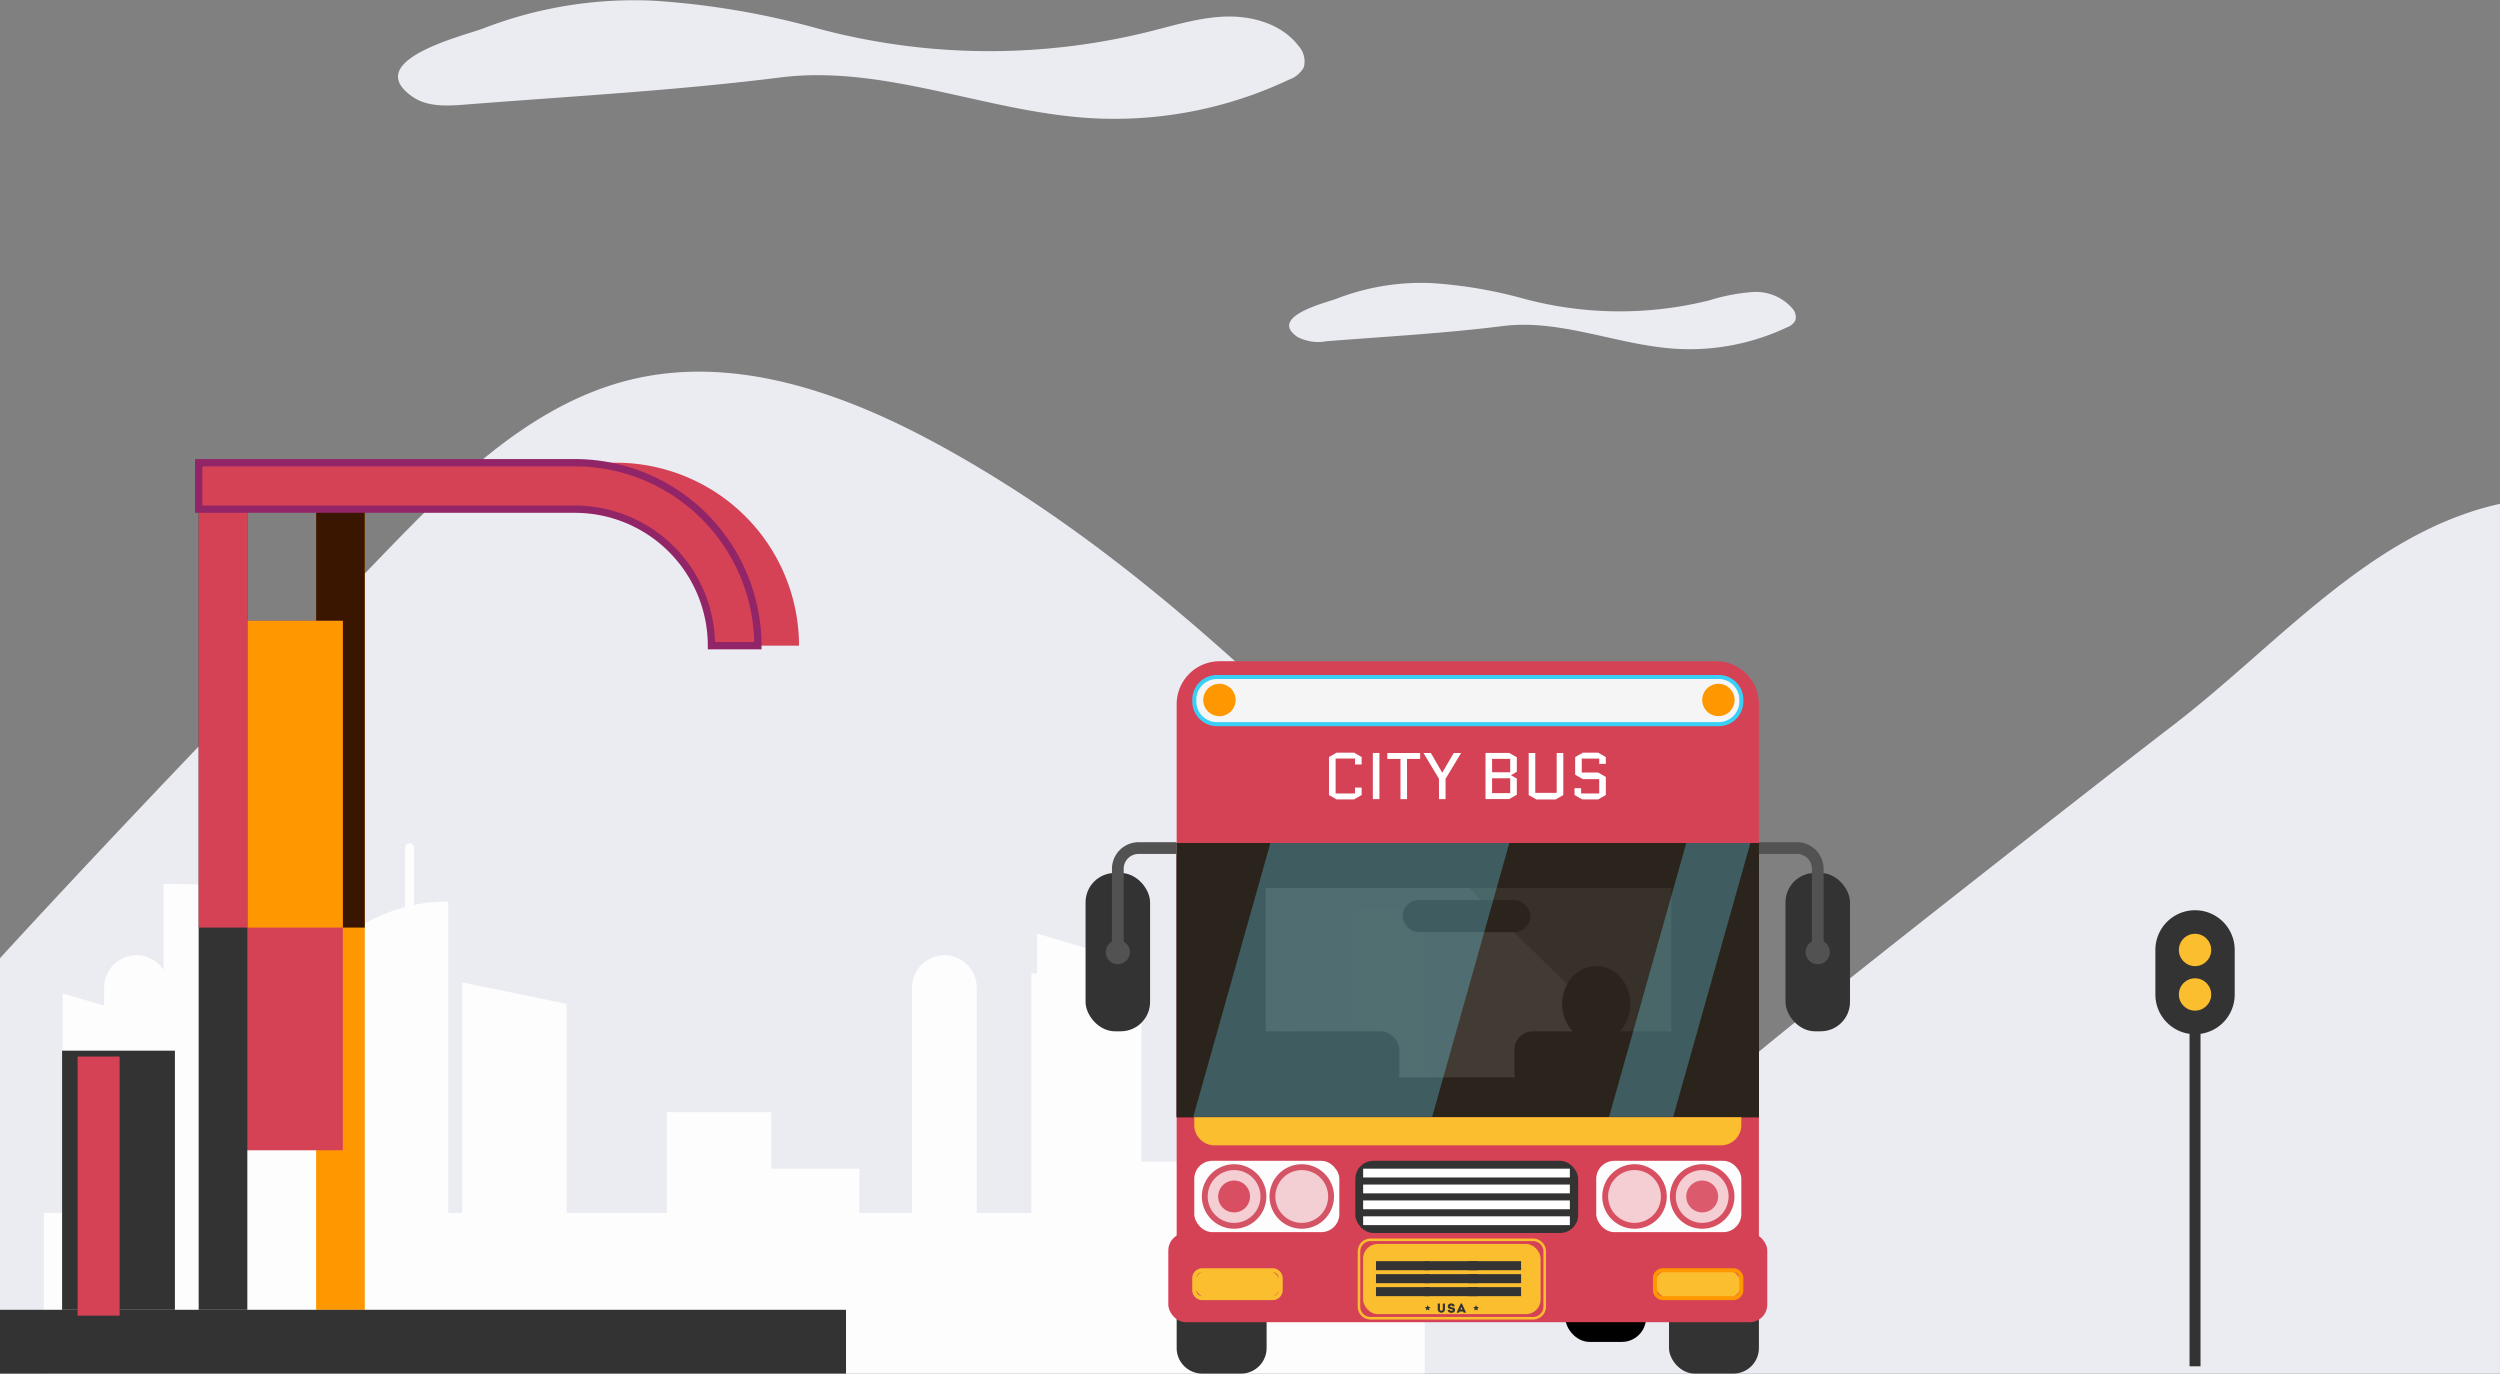 <svg xmlns="http://www.w3.org/2000/svg" width="342.167" height="188" viewBox="0 0 342.167 188">
  <rect x="0" y="0" width="342.167" height="188" fill="#808080" stroke="none"/>
  <g id="Group_12516" data-name="Group 12516" transform="translate(-17 -275)">
    <g id="Group_9233" data-name="Group 9233" transform="translate(17.049 220.385)">
      <path id="Path_12078" data-name="Path 12078" d="M-.049,238.959c16.7-18.2,34.5-36.652,52.3-55.1,9.907-10.27,20.633-21.017,34.543-24.2,14-3.2,28.568,1.954,41.194,8.789,37.864,20.5,65.3,55.507,97.41,84.187a12.485,12.485,0,0,0,4.962,3.158c3.677.939,7.3-1.5,10.212-3.931,9.57-7.98,47.461-37.622,56.731-44.725,14.472-11.089,27.014-26.411,44.812-30.363V295.818H-.049Z" transform="translate(0 -53.203)" fill="#ebecf2"/>
      <path id="Path_12079" data-name="Path 12079" d="M146.342,54.709a57.267,57.267,0,0,0-23.38,3.837c-2.737,1.008-16.68,4.394-9.564,9.317,2.022,1.4,4.692,1.262,7.143,1.069,14.59-1.146,28.847-1.918,43.2-3.719,14.069-1.765,27.853,4.581,42,5.542a55.924,55.924,0,0,0,27.617-5.242,3.674,3.674,0,0,0,2.014-1.688,3.136,3.136,0,0,0-.741-2.946c-2.2-2.879-6.061-4.058-9.685-4s-7.137,1.158-10.652,2.041A90.61,90.61,0,0,1,168.8,58.5,110.6,110.6,0,0,0,146.342,54.709Z" transform="translate(-56.974)" fill="#ebecf2"/>
      <path id="Path_12080" data-name="Path 12080" d="M380.465,133.84a32.009,32.009,0,0,0-13.066,2.145c-1.53.563-9.322,2.456-5.345,5.207a6.105,6.105,0,0,0,3.992.6c8.154-.64,16.121-1.072,24.143-2.078,7.862-.987,15.566,2.56,23.471,3.1a31.26,31.26,0,0,0,15.435-2.929,2.053,2.053,0,0,0,1.125-.944,1.752,1.752,0,0,0-.414-1.646,6.625,6.625,0,0,0-5.413-2.237,26.4,26.4,0,0,0-5.953,1.14,50.638,50.638,0,0,1-25.425-.234A61.83,61.83,0,0,0,380.465,133.84Z" transform="translate(-184.544 -40.475)" fill="#ebecf2"/>
    </g>
    <g id="Group_9232" data-name="Group 9232" transform="translate(-384.462 297.572)" opacity="0.9">
      <rect id="Rectangle_11276" data-name="Rectangle 11276" width="9.727" height="55.23" transform="translate(596.462 157.028) rotate(180)" fill="#fff"/>
      <rect id="Rectangle_11277" data-name="Rectangle 11277" width="12.36" height="27.192" transform="translate(583.195 157.028) rotate(180)" fill="#fff"/>
      <rect id="Rectangle_11278" data-name="Rectangle 11278" width="17.386" height="19.353" transform="translate(573.656 155.768) rotate(180)" fill="#fff"/>
      <rect id="Rectangle_11279" data-name="Rectangle 11279" width="15.102" height="19.641" transform="translate(519.089 157.028) rotate(180)" fill="#fff"/>
      <rect id="Rectangle_11280" data-name="Rectangle 11280" width="189" height="22.001" transform="translate(596.462 165.428) rotate(180)" fill="#fff"/>
      <path id="Path_12068" data-name="Path 12068" d="M745.409,180.215h-14.28V128.4l14.28,4.2Z" transform="translate(-187.727 -23.188)" fill="#fff"/>
      <rect id="Rectangle_11281" data-name="Rectangle 11281" width="14.28" height="46.352" transform="translate(556.901 157.028) rotate(180)" fill="#fff"/>
      <path id="Path_12069" data-name="Path 12069" d="M558.11,189.43H543.83V144.29l14.28,2.94Z" transform="translate(-79.093 -32.402)" fill="#fff"/>
      <rect id="Rectangle_11282" data-name="Rectangle 11282" width="14.28" height="27.802" transform="translate(507.014 157.448) rotate(180)" fill="#fff"/>
      <path id="Path_12070" data-name="Path 12070" d="M427.882,191.525H413.6V147.9l14.28,4.2Z" transform="translate(-3.561 -34.498)" fill="#fff"/>
      <g id="Group_9231" data-name="Group 9231" transform="translate(415.717 98.392)">
        <path id="Path_12071" data-name="Path 12071" d="M446.462,112.155v49.059c0,2.727,4.735,4.957,10.522,4.957v-1.516c5.787,0,10.522-.714,10.522-3.441V112.575Z" transform="translate(-438.337 -112.155)" fill="#fff"/>
        <path id="Path_12072" data-name="Path 12072" d="M431.542,135.432a4.438,4.438,0,0,0-4.425,4.425v43.79a4.425,4.425,0,0,0,8.85,0v-43.79A4.438,4.438,0,0,0,431.542,135.432Z" transform="translate(-427.117 -125.656)" fill="#fff"/>
      </g>
      <path id="Path_12073" data-name="Path 12073" d="M694.823,175.472h0a4.438,4.438,0,0,1-4.425-4.425v-31.19a4.438,4.438,0,0,1,4.425-4.425h0a4.438,4.438,0,0,1,4.425,4.425v31.19A4.438,4.438,0,0,1,694.823,175.472Z" transform="translate(-164.103 -27.264)" fill="#fff"/>
      <path id="Rectangle_11283" data-name="Rectangle 11283" d="M0,0H23.074a0,0,0,0,1,0,0V21.528A23.074,23.074,0,0,1,0,44.6H0a0,0,0,0,1,0,0V0A0,0,0,0,1,0,0Z" transform="translate(462.808 145.408) rotate(180)" fill="#fff"/>
      <path id="Path_12074" data-name="Path 12074" d="M812.584,174.75h0a.624.624,0,0,0,.622-.622V159.38a.624.624,0,0,0-.622-.622h0a.624.624,0,0,0-.622.622v14.748A.624.624,0,0,0,812.584,174.75Z" transform="translate(-234.61 -40.793)" fill="#fff"/>
      <path id="Path_12075" data-name="Path 12075" d="M525.781,114.917h0a.624.624,0,0,0,.622-.622V99.547a.624.624,0,0,0-.622-.622h0a.624.624,0,0,0-.622.622V114.3A.624.624,0,0,0,525.781,114.917Z" transform="translate(-68.264 -6.09)" fill="#fff"/>
      <path id="Path_12076" data-name="Path 12076" d="M480.441,119.917h0a.624.624,0,0,0,.622-.622V104.547a.624.624,0,0,0-.622-.622h0a.624.624,0,0,0-.622.622V119.3A.624.624,0,0,0,480.441,119.917Z" transform="translate(-41.967 -8.99)" fill="#fff"/>
      <path id="Path_12077" data-name="Path 12077" d="M475.3,104.417h0a.624.624,0,0,0,.622-.622V89.047a.624.624,0,0,0-.622-.622h0a.624.624,0,0,0-.622.622V103.8A.624.624,0,0,0,475.3,104.417Z" transform="translate(-38.988 0)" fill="#fff"/>
    </g>
    <g id="Group_9230" data-name="Group 9230" transform="translate(-13.727 156.825)">
      <rect id="Rectangle_11267" data-name="Rectangle 11267" width="6.661" height="115.189" transform="translate(80.654 297.443) rotate(180)" fill="#ff9800"/>
      <rect id="Rectangle_11268" data-name="Rectangle 11268" width="6.661" height="62.876" transform="translate(73.993 182.254)" fill="#3a1500"/>
      <rect id="Rectangle_11269" data-name="Rectangle 11269" width="16.397" height="72.467" transform="translate(61.249 203.144)" fill="#d54255"/>
      <rect id="Rectangle_11270" data-name="Rectangle 11270" width="16.397" height="41.986" transform="translate(61.249 203.144)" fill="#ff9800"/>
      <rect id="Rectangle_11271" data-name="Rectangle 11271" width="6.661" height="115.189" transform="translate(64.579 297.443) rotate(180)" fill="#333"/>
      <rect id="Rectangle_11272" data-name="Rectangle 11272" width="6.661" height="62.876" transform="translate(57.918 182.254)" fill="#d54255"/>
      <g id="Group_9229" data-name="Group 9229" transform="translate(57.919 181.505)">
        <path id="Path_12066" data-name="Path 12066" d="M148.1,206.544h-6.358a18.7,18.7,0,0,0-18.68-18.68H71.559v-6.359h51.508A25.067,25.067,0,0,1,148.1,206.544Z" transform="translate(-65.933 -181.505)" fill="#d54255"/>
        <path id="Path_12067" data-name="Path 12067" d="M141.1,206.544h-6.358a18.7,18.7,0,0,0-18.68-18.68H64.559v-6.359h51.508A25.067,25.067,0,0,1,141.1,206.544Z" transform="translate(-64.559 -181.505)" fill="#d54255" stroke="#922568" stroke-width="1"/>
      </g>
      <rect id="Rectangle_11273" data-name="Rectangle 11273" width="115.792" height="8.731" transform="translate(146.519 306.175) rotate(180)" fill="#333"/>
      <rect id="Rectangle_11274" data-name="Rectangle 11274" width="15.441" height="35.467" transform="translate(39.226 261.976)" fill="#333"/>
      <rect id="Rectangle_11275" data-name="Rectangle 11275" width="5.753" height="35.467" transform="translate(41.345 262.78)" fill="#d54255"/>
    </g>
    <g id="Group_9239" data-name="Group 9239" transform="translate(-304.357 320.623)">
      <g id="Group_9236" data-name="Group 9236" transform="translate(616.357 78.958)">
        <rect id="Rectangle_11284" data-name="Rectangle 11284" width="1.502" height="47.871" transform="translate(4.677 14.549)" fill="#333"/>
        <path id="Rectangle_11285" data-name="Rectangle 11285" d="M5.428,0h0a5.428,5.428,0,0,1,5.428,5.428v6.114A5.428,5.428,0,0,1,5.428,16.97h0A5.428,5.428,0,0,1,0,11.542V5.428A5.428,5.428,0,0,1,5.428,0Z" transform="translate(0 0)" fill="#333"/>
      </g>
      <g id="Group_9238" data-name="Group 9238" transform="translate(619.571 82.182)">
        <circle id="Ellipse_10545" data-name="Ellipse 10545" cx="2.214" cy="2.214" r="2.214" transform="translate(0)" fill="#fbbe2f"/>
        <g id="Group_9237" data-name="Group 9237" transform="translate(0 6.092)">
          <circle id="Ellipse_10546" data-name="Ellipse 10546" cx="2.214" cy="2.214" r="2.214" fill="#fbbe2f"/>
          <path id="Path_12081" data-name="Path 12081" d="M641.315,136.622c.019,0,.024.012.033.019.084.079.167.16.252.238a.289.289,0,0,1,.066.095q.108.236.22.471a.124.124,0,0,0,.168.07.126.126,0,0,0,.057-.177c-.079-.173-.158-.346-.237-.519a.2.2,0,0,0-.046-.066l-.421-.4a.146.146,0,0,0-.105-.043h-.536a.148.148,0,0,0-.1.037c-.079.067-.158.135-.24.2a1.186,1.186,0,0,1-.256.192l-.471.195a.126.126,0,1,0,.094.231c.165-.068.329-.137.495-.2a.446.446,0,0,0,.122-.073l.262-.219.081-.066v.039c0,.233,0,.466,0,.7a.1.1,0,0,1-.026.069l-.42.512a.175.175,0,0,0-.039.082l-.13.732a.161.161,0,0,0,0,.081.145.145,0,0,0,.148.1.15.15,0,0,0,.132-.135q.057-.329.114-.657a.131.131,0,0,1,.026-.065l.474-.579a.069.069,0,0,1,.006.013c.038.19.074.38.115.569a.541.541,0,0,0,.06.209c.14.2.28.405.422.607a.142.142,0,1,0,.23-.165l-.392-.566a.139.139,0,0,1-.023-.055c-.026-.13-.054-.259-.079-.39a1.914,1.914,0,0,1-.057-.32c0-.216,0-.432,0-.648C641.315,136.7,641.315,136.659,641.315,136.622Zm-.528-.622a.246.246,0,1,0,.247-.245A.248.248,0,0,0,640.786,136Z" transform="translate(-638.753 -135.137)" fill="#fbbe2f"/>
        </g>
      </g>
    </g>
    <g id="Group_9228" data-name="Group 9228" transform="translate(64.578 79.5)">
      <g id="Group_9196" data-name="Group 9196" transform="translate(101 286)">
        <rect id="Rectangle_10628" data-name="Rectangle 10628" width="12.307" height="20.601" rx="3.499" transform="translate(79.852 76.899)" fill="#333"/>
        <rect id="Rectangle_10629" data-name="Rectangle 10629" width="11.057" height="20.601" rx="3.316" transform="translate(65.659 72.562)"/>
        <path id="Rectangle_10630" data-name="Rectangle 10630" d="M3.5,0h5.31a3.5,3.5,0,0,1,3.5,3.5V17.1a3.5,3.5,0,0,1-3.5,3.5H3.5A3.5,3.5,0,0,1,0,17.1V3.5A3.5,3.5,0,0,1,3.5,0Z" transform="translate(12.469 76.899)" fill="#333"/>
        <path id="Path_11985" data-name="Path 11985" d="M274.462,142.017H206.525a5.876,5.876,0,0,0-5.876,5.876v80.119h79.689V147.893A5.876,5.876,0,0,0,274.462,142.017ZM268.349,199H212.812V173.05h55.537Z" transform="translate(-188.18 -142.017)" fill="#d54255"/>
        <path id="Path_11986" data-name="Path 11986" d="M200.649,191.795v37.529h79.689V191.795Zm67.7,32.1H212.812V197.949h55.537Z" transform="translate(-188.18 -166.916)"/>
        <ellipse id="Ellipse_10537" data-name="Ellipse 10537" cx="4.666" cy="5.196" rx="4.666" ry="5.196" transform="translate(65.229 41.719)"/>
        <g id="Group_9176" data-name="Group 9176" transform="translate(19.585 32.692)">
          <rect id="Rectangle_10631" data-name="Rectangle 10631" width="23.37" height="8.261" rx="2.557" transform="translate(39.104 17.959)"/>
          <rect id="Rectangle_10632" data-name="Rectangle 10632" width="23.37" height="8.261" rx="2.557" transform="translate(0 17.959)"/>
          <rect id="Rectangle_10633" data-name="Rectangle 10633" width="17.482" height="4.389" rx="2.195" transform="translate(23.811)"/>
        </g>
        <rect id="Rectangle_10634" data-name="Rectangle 10634" width="79.689" height="37.529" transform="translate(12.469 24.879)" fill="#2f2820" opacity="0.9"/>
        <path id="Path_11987" data-name="Path 11987" d="M205.466,266.883v1.074a2.781,2.781,0,0,0,2.781,2.78h69.312a2.781,2.781,0,0,0,2.78-2.78v-1.074Z" transform="translate(-190.589 -204.475)" fill="#fbbe2f"/>
        <rect id="Rectangle_10635" data-name="Rectangle 10635" width="81.982" height="12.211" rx="2.409" transform="translate(11.323 78.256)" fill="#d54255"/>
        <rect id="Rectangle_10636" data-name="Rectangle 10636" width="19.855" height="9.765" rx="2.476" transform="translate(69.895 68.376)" fill="#fdfdfd"/>
        <rect id="Rectangle_10637" data-name="Rectangle 10637" width="19.855" height="9.765" rx="2.476" transform="translate(14.877 68.376)" fill="#fdfdfd"/>
        <g id="Group_9179" data-name="Group 9179" transform="translate(25.177 68.844)">
          <circle id="Ellipse_10540" data-name="Ellipse 10540" cx="4.013" cy="4.013" r="4.013" transform="translate(0.401 0.401)" fill="#d54255" opacity="0.25"/>
          <path id="Path_11991" data-name="Path 11991" d="M230.489,288.589a4.414,4.414,0,1,1,4.414-4.414A4.419,4.419,0,0,1,230.489,288.589Zm0-8.026a3.612,3.612,0,1,0,3.612,3.612A3.616,3.616,0,0,0,230.489,280.562Z" transform="translate(-226.075 -279.76)" fill="#d45365"/>
        </g>
        <g id="Group_9180" data-name="Group 9180" transform="translate(15.914 68.844)">
          <circle id="Ellipse_10541" data-name="Ellipse 10541" cx="4.013" cy="4.013" r="4.013" transform="translate(0.401 0.401)" fill="#f4ced3"/>
          <path id="Path_11992" data-name="Path 11992" d="M211.955,288.589a4.414,4.414,0,1,1,4.414-4.414A4.419,4.419,0,0,1,211.955,288.589Zm0-8.026a3.612,3.612,0,1,0,3.612,3.612A3.616,3.616,0,0,0,211.955,280.562Z" transform="translate(-207.541 -279.76)" fill="#d45365"/>
        </g>
        <path id="Path_11993" data-name="Path 11993" d="M212.01,286.41a2.181,2.181,0,1,0,2.181-2.181A2.18,2.18,0,0,0,212.01,286.41Z" transform="translate(-193.862 -213.151)" fill="#d54255" opacity="0.9"/>
        <g id="Group_9181" data-name="Group 9181" transform="translate(14.601 1.883)">
          <rect id="Rectangle_10638" data-name="Rectangle 10638" width="74.873" height="6.454" rx="3.227" transform="translate(0.276 0.276)" fill="#f5f5f5"/>
          <path id="Path_11994" data-name="Path 11994" d="M276.958,152.792H208.3a3.385,3.385,0,0,1-3.382-3.382v-.244a3.385,3.385,0,0,1,3.382-3.381h68.662a3.386,3.386,0,0,1,3.382,3.381v.244A3.386,3.386,0,0,1,276.958,152.792ZM208.3,146.337a2.832,2.832,0,0,0-2.829,2.829v.244a2.832,2.832,0,0,0,2.829,2.829h68.662a2.832,2.832,0,0,0,2.829-2.829v-.244a2.832,2.832,0,0,0-2.829-2.829Z" transform="translate(-204.914 -145.785)" fill="#39cff7"/>
        </g>
        <g id="Group_9182" data-name="Group 9182" transform="translate(84.401 3.088)">
          <path id="Path_11995" data-name="Path 11995" d="M344.891,150.571a2.055,2.055,0,1,0,2.055-2.055A2.054,2.054,0,0,0,344.891,150.571Z" transform="translate(-344.73 -148.356)" fill="#ff9800"/>
          <path id="Path_11996" data-name="Path 11996" d="M346.785,152.626A2.215,2.215,0,1,1,349,150.41,2.218,2.218,0,0,1,346.785,152.626Zm0-4.11a1.894,1.894,0,1,0,1.894,1.894A1.9,1.9,0,0,0,346.785,148.516Z" transform="translate(-344.569 -148.195)" fill="#ff9800"/>
        </g>
        <g id="Group_9183" data-name="Group 9183" transform="translate(16.106 3.088)">
          <path id="Path_11997" data-name="Path 11997" d="M208.247,150.571a2.055,2.055,0,1,0,2.055-2.055A2.055,2.055,0,0,0,208.247,150.571Z" transform="translate(-208.087 -148.356)" fill="#ff9800"/>
          <path id="Path_11998" data-name="Path 11998" d="M210.141,152.626a2.215,2.215,0,1,1,2.215-2.216A2.218,2.218,0,0,1,210.141,152.626Zm0-4.11a1.894,1.894,0,1,0,1.894,1.894A1.9,1.9,0,0,0,210.141,148.516Z" transform="translate(-207.926 -148.195)" fill="#ff9800"/>
        </g>
        <rect id="Rectangle_10639" data-name="Rectangle 10639" width="74.873" height="9.732" rx="4.44" transform="translate(14.877 10.62)" fill="#d54255"/>
        <rect id="Rectangle_10640" data-name="Rectangle 10640" width="30.5" height="9.88" rx="2.476" transform="translate(36.921 68.376)" fill="#333"/>
        <g id="Group_9185" data-name="Group 9185" transform="translate(0 24.766)">
          <rect id="Rectangle_10641" data-name="Rectangle 10641" width="8.829" height="21.671" rx="4.015" transform="translate(0 4.214)" fill="#333"/>
          <g id="Group_9184" data-name="Group 9184" transform="translate(3.612)">
            <path id="Path_11999" data-name="Path 11999" d="M184.532,206.619h-1.605v-11.4a3.65,3.65,0,0,1,3.645-3.646h5.212v1.605h-5.212a2.042,2.042,0,0,0-2.04,2.04Z" transform="translate(-182.927 -191.569)" fill="#525252"/>
          </g>
          <circle id="Ellipse_10542" data-name="Ellipse 10542" cx="1.655" cy="1.655" r="1.655" transform="translate(2.759 13.394)" fill="#525252"/>
        </g>
        <g id="Group_9187" data-name="Group 9187" transform="translate(92.158 24.766)">
          <rect id="Rectangle_10642" data-name="Rectangle 10642" width="8.829" height="21.671" rx="4.015" transform="translate(12.469 25.885) rotate(180)" fill="#333"/>
          <g id="Group_9186" data-name="Group 9186">
            <path id="Path_12000" data-name="Path 12000" d="M368.947,206.619h-1.6v-11.4a2.043,2.043,0,0,0-2.04-2.04H360.09v-1.605H365.3a3.649,3.649,0,0,1,3.645,3.646Z" transform="translate(-360.09 -191.569)" fill="#525252"/>
          </g>
          <path id="Path_12001" data-name="Path 12001" d="M376.2,220.023a1.655,1.655,0,1,1-1.655-1.655A1.655,1.655,0,0,1,376.2,220.023Z" transform="translate(-366.495 -204.974)" fill="#525252"/>
        </g>
        <g id="Group_9188" data-name="Group 9188" transform="translate(33.318 12.512)">
          <path id="Path_12002" data-name="Path 12002" d="M246.828,171.832v1.02l-1.047.6h-2.373l-1.047-.6v-5.2l1.047-.6h2.373l1.047.6v1.019h-.9v-.812h-2.661v4.782h2.661v-.812Z" transform="translate(-242.362 -167.05)" fill="#fff"/>
          <path id="Path_12003" data-name="Path 12003" d="M254.367,167.141h.9v6.315h-.9Z" transform="translate(-248.367 -167.096)" fill="#fff"/>
          <path id="Path_12004" data-name="Path 12004" d="M261.037,173.456h-.9v-5.5h-1.8v-.812h4.493v.812h-1.8Z" transform="translate(-250.354 -167.096)" fill="#fff"/>
          <path id="Path_12005" data-name="Path 12005" d="M270.353,170.669l-2.121-3.528h1.011l1.551,2.688h.018l1.561-2.688h1.01l-2.129,3.537v2.778h-.9Z" transform="translate(-255.302 -167.096)" fill="#fff"/>
          <path id="Path_12006" data-name="Path 12006" d="M288.722,170.181v.018l.785.451v2.2l-1.047.6h-3.238v-6.315h3.238l1.047.6v1.985Zm-2.6-.4H288.6v-1.832h-2.481Zm0,2.86H288.6V170.6h-2.481Z" transform="translate(-263.8 -167.096)" fill="#fff"/>
          <path id="Path_12007" data-name="Path 12007" d="M301.781,167.141V172.9l-1.046.6h-2.643l-1.047-.6v-5.756h.9V172.6h2.932v-5.458Z" transform="translate(-269.714 -167.096)" fill="#fff"/>
          <path id="Path_12008" data-name="Path 12008" d="M309.682,167.655l1.047-.6h2.1l1.047.6v.929h-.9v-.722h-2.391v1.913h2.247l1.047.6v2.472l-1.047.6h-2.193l-1.046-.6v-.929h.9v.722h2.481v-1.967h-2.246l-1.047-.6Z" transform="translate(-275.99 -167.05)" fill="#fff"/>
        </g>
        <g id="Group_9189" data-name="Group 9189" transform="translate(14.601 83.082)">
          <rect id="Rectangle_10643" data-name="Rectangle 10643" width="11.829" height="3.812" rx="1.906" transform="translate(0.276 0.276)" fill="#fbbe2f"/>
          <path id="Path_12009" data-name="Path 12009" d="M215.916,312.611h-9.622a1.381,1.381,0,0,1-1.379-1.379v-1.605a1.381,1.381,0,0,1,1.379-1.38h9.622a1.381,1.381,0,0,1,1.379,1.38v1.605A1.381,1.381,0,0,1,215.916,312.611Zm-9.622-3.812a.828.828,0,0,0-.827.827v1.605a.828.828,0,0,0,.827.827h9.622a.828.828,0,0,0,.827-.827v-1.605a.828.828,0,0,0-.827-.827Z" transform="translate(-204.914 -308.246)" fill="#fbbe2f"/>
        </g>
        <g id="Group_9190" data-name="Group 9190" transform="translate(77.645 83.082)">
          <rect id="Rectangle_10644" data-name="Rectangle 10644" width="11.829" height="3.812" rx="1.906" transform="translate(0.276 0.276)" fill="#fbbe2f"/>
          <path id="Path_12010" data-name="Path 12010" d="M342.054,312.611h-9.622a1.381,1.381,0,0,1-1.379-1.379v-1.605a1.381,1.381,0,0,1,1.379-1.38h9.622a1.381,1.381,0,0,1,1.38,1.38v1.605A1.381,1.381,0,0,1,342.054,312.611Zm-9.622-3.812a.828.828,0,0,0-.827.827v1.605a.828.828,0,0,0,.827.827h9.622a.828.828,0,0,0,.828-.827v-1.605a.828.828,0,0,0-.828-.827Z" transform="translate(-331.052 -308.246)" fill="#ff9800"/>
        </g>
        <g id="Group_9195" data-name="Group 9195" transform="translate(37.991 69.453)">
          <g id="Group_9191" data-name="Group 9191">
            <rect id="Rectangle_10646" data-name="Rectangle 10646" width="28.293" height="1.204" fill="#fff"/>
          </g>
          <g id="Group_9192" data-name="Group 9192" transform="translate(0 2.173)">
            <rect id="Rectangle_10647" data-name="Rectangle 10647" width="28.293" height="1.204" fill="#fff"/>
          </g>
          <g id="Group_9193" data-name="Group 9193" transform="translate(0 4.347)">
            <rect id="Rectangle_10648" data-name="Rectangle 10648" width="28.293" height="1.204" fill="#fff"/>
          </g>
          <g id="Group_9194" data-name="Group 9194" transform="translate(0 6.521)">
            <rect id="Rectangle_10649" data-name="Rectangle 10649" width="28.293" height="1.204" fill="#fff"/>
          </g>
        </g>
        <path id="Path_12011" data-name="Path 12011" d="M319.059,229.278h8.776L338.4,191.795h-8.776Z" transform="translate(-247.408 -166.916)" fill="#72e3ff" opacity="0.3"/>
        <path id="Path_12012" data-name="Path 12012" d="M205.185,229.278h32.7l10.562-37.483h-32.7Z" transform="translate(-190.448 -166.916)" fill="#72e3ff" opacity="0.3"/>
        <g id="Group_9202" data-name="Group 9202" transform="translate(70.719 68.844)">
          <g id="Group_9200" data-name="Group 9200" transform="translate(0 0)">
            <ellipse id="Ellipse_10540-2" data-name="Ellipse 10540" cx="4.013" cy="4.013" rx="4.013" ry="4.013" transform="translate(0.401 0.401)" fill="#f4ced3"/>
            <path id="Path_11991-2" data-name="Path 11991" d="M230.489,279.76a4.414,4.414,0,1,1-4.414,4.414A4.419,4.419,0,0,1,230.489,279.76Zm0,8.026a3.612,3.612,0,1,0-3.612-3.612A3.616,3.616,0,0,0,230.489,287.786Z" transform="translate(-226.075 -279.76)" fill="#d84f61"/>
          </g>
          <g id="Group_9201" data-name="Group 9201" transform="translate(9.263 0)">
            <ellipse id="Ellipse_10541-2" data-name="Ellipse 10541" cx="4.013" cy="4.013" rx="4.013" ry="4.013" transform="translate(0.401 0.401)" fill="#f4ced3"/>
            <path id="Path_11992-2" data-name="Path 11992" d="M211.955,279.76a4.414,4.414,0,1,1-4.414,4.414A4.419,4.419,0,0,1,211.955,279.76Zm0,8.026a3.612,3.612,0,1,0-3.612-3.612A3.616,3.616,0,0,0,211.955,287.786Z" transform="translate(-207.541 -279.76)" fill="#d84f61"/>
          </g>
          <path id="Path_12013" data-name="Path 12013" d="M216.371,286.409a2.181,2.181,0,1,0-2.181,2.181A2.18,2.18,0,0,0,216.371,286.409Z" transform="translate(-200.513 -281.995)" fill="#d84f61" opacity="0.9"/>
        </g>
      </g>
    </g>
    <g id="Group_9210" data-name="Group 9210" transform="translate(48.085 -865.67)">
      <rect id="Rectangle_10651" data-name="Rectangle 10651" width="24.294" height="9.611" rx="2" transform="translate(155.478 1310.922)" fill="#fbbe2f"/>
      <path id="Path_12014" data-name="Path 12014" d="M117.428,1392.307a1.419,1.419,0,0,1,1.413,1.422v7.54a1.419,1.419,0,0,1-1.413,1.422H95.183a1.419,1.419,0,0,1-1.413-1.422v-7.54a1.419,1.419,0,0,1,1.413-1.422Zm0-.351H95.183a1.769,1.769,0,0,0-1.762,1.773v7.54a1.769,1.769,0,0,0,1.762,1.773h22.245a1.769,1.769,0,0,0,1.762-1.773v-7.54a1.769,1.769,0,0,0-1.762-1.773Z" transform="translate(61.32 -81.772)" fill="#fbbe2f"/>
      <rect id="Rectangle_10653" data-name="Rectangle 10653" width="7.292" height="1.233" transform="translate(157.24 1313.283)" fill="#333"/>
      <rect id="Rectangle_10658" data-name="Rectangle 10658" width="7.292" height="1.233" transform="translate(163.878 1313.283)" fill="#333"/>
      <rect id="Rectangle_10661" data-name="Rectangle 10661" width="7.292" height="1.233" transform="translate(169.809 1313.283)" fill="#333"/>
      <rect id="Rectangle_10654" data-name="Rectangle 10654" width="7.292" height="1.233" transform="translate(157.24 1315.06)" fill="#333"/>
      <rect id="Rectangle_10657" data-name="Rectangle 10657" width="7.292" height="1.233" transform="translate(163.878 1315.06)" fill="#333"/>
      <rect id="Rectangle_10660" data-name="Rectangle 10660" width="7.292" height="1.233" transform="translate(169.809 1315.06)" fill="#333"/>
      <rect id="Rectangle_10655" data-name="Rectangle 10655" width="7.292" height="1.233" transform="translate(157.24 1316.838)" fill="#333"/>
      <rect id="Rectangle_10656" data-name="Rectangle 10656" width="7.292" height="1.233" transform="translate(163.878 1316.838)" fill="#333"/>
      <rect id="Rectangle_10659" data-name="Rectangle 10659" width="7.292" height="1.233" transform="translate(169.809 1316.838)" fill="#333"/>
      <g id="Group_9208" data-name="Group 9208" transform="translate(165.699 1319.063)">
        <path id="Path_12042" data-name="Path 12042" d="M465.343,1694.877v-.826h.3v.831a.5.5,0,0,1-.988,0v-.831h.3v.826c0,.1.1.151.19.151S465.343,1694.978,465.343,1694.877Z" transform="translate(-464.66 -1694.031)" fill="#333"/>
        <path id="Path_12043" data-name="Path 12043" d="M500.061,1694.425c0-.087-.1-.107-.228-.114-.27-.02-.448-.112-.452-.383-.011-.537.957-.537.95,0h-.3c0-.166-.335-.151-.345,0-.007.094.085.114.2.126.247.027.489.064.489.375,0,.523-1.014.532-1.007-.016h.308C499.671,1694.569,500.061,1694.571,500.061,1694.425Z" transform="translate(-498.011 -1693.525)" fill="#333"/>
        <path id="Path_12044" data-name="Path 12044" d="M532.069,1694.745h-.491l-.073.156h-.311v-.046l.561-1.215h.137l.562,1.215v.046h-.311Zm-.247-.6-.141.327h.285Z" transform="translate(-528.6 -1693.636)" fill="#333"/>
      </g>
      <g id="Group_9209" data-name="Group 9209" transform="translate(163.936 1319.308)">
        <path id="Path_12045" data-name="Path 12045" d="M419.788,1699.815l.117.237.261.038-.189.184.045.26-.234-.123-.234.123.045-.26-.189-.184.261-.038Z" transform="translate(-419.41 -1699.815)" fill="#333"/>
        <path id="Path_12046" data-name="Path 12046" d="M589.788,1699.815l.117.237.261.038-.189.184.045.26-.234-.123-.234.123.045-.26-.189-.184.261-.038Z" transform="translate(-582.785 -1699.815)" fill="#333"/>
      </g>
    </g>
  </g>
</svg>
